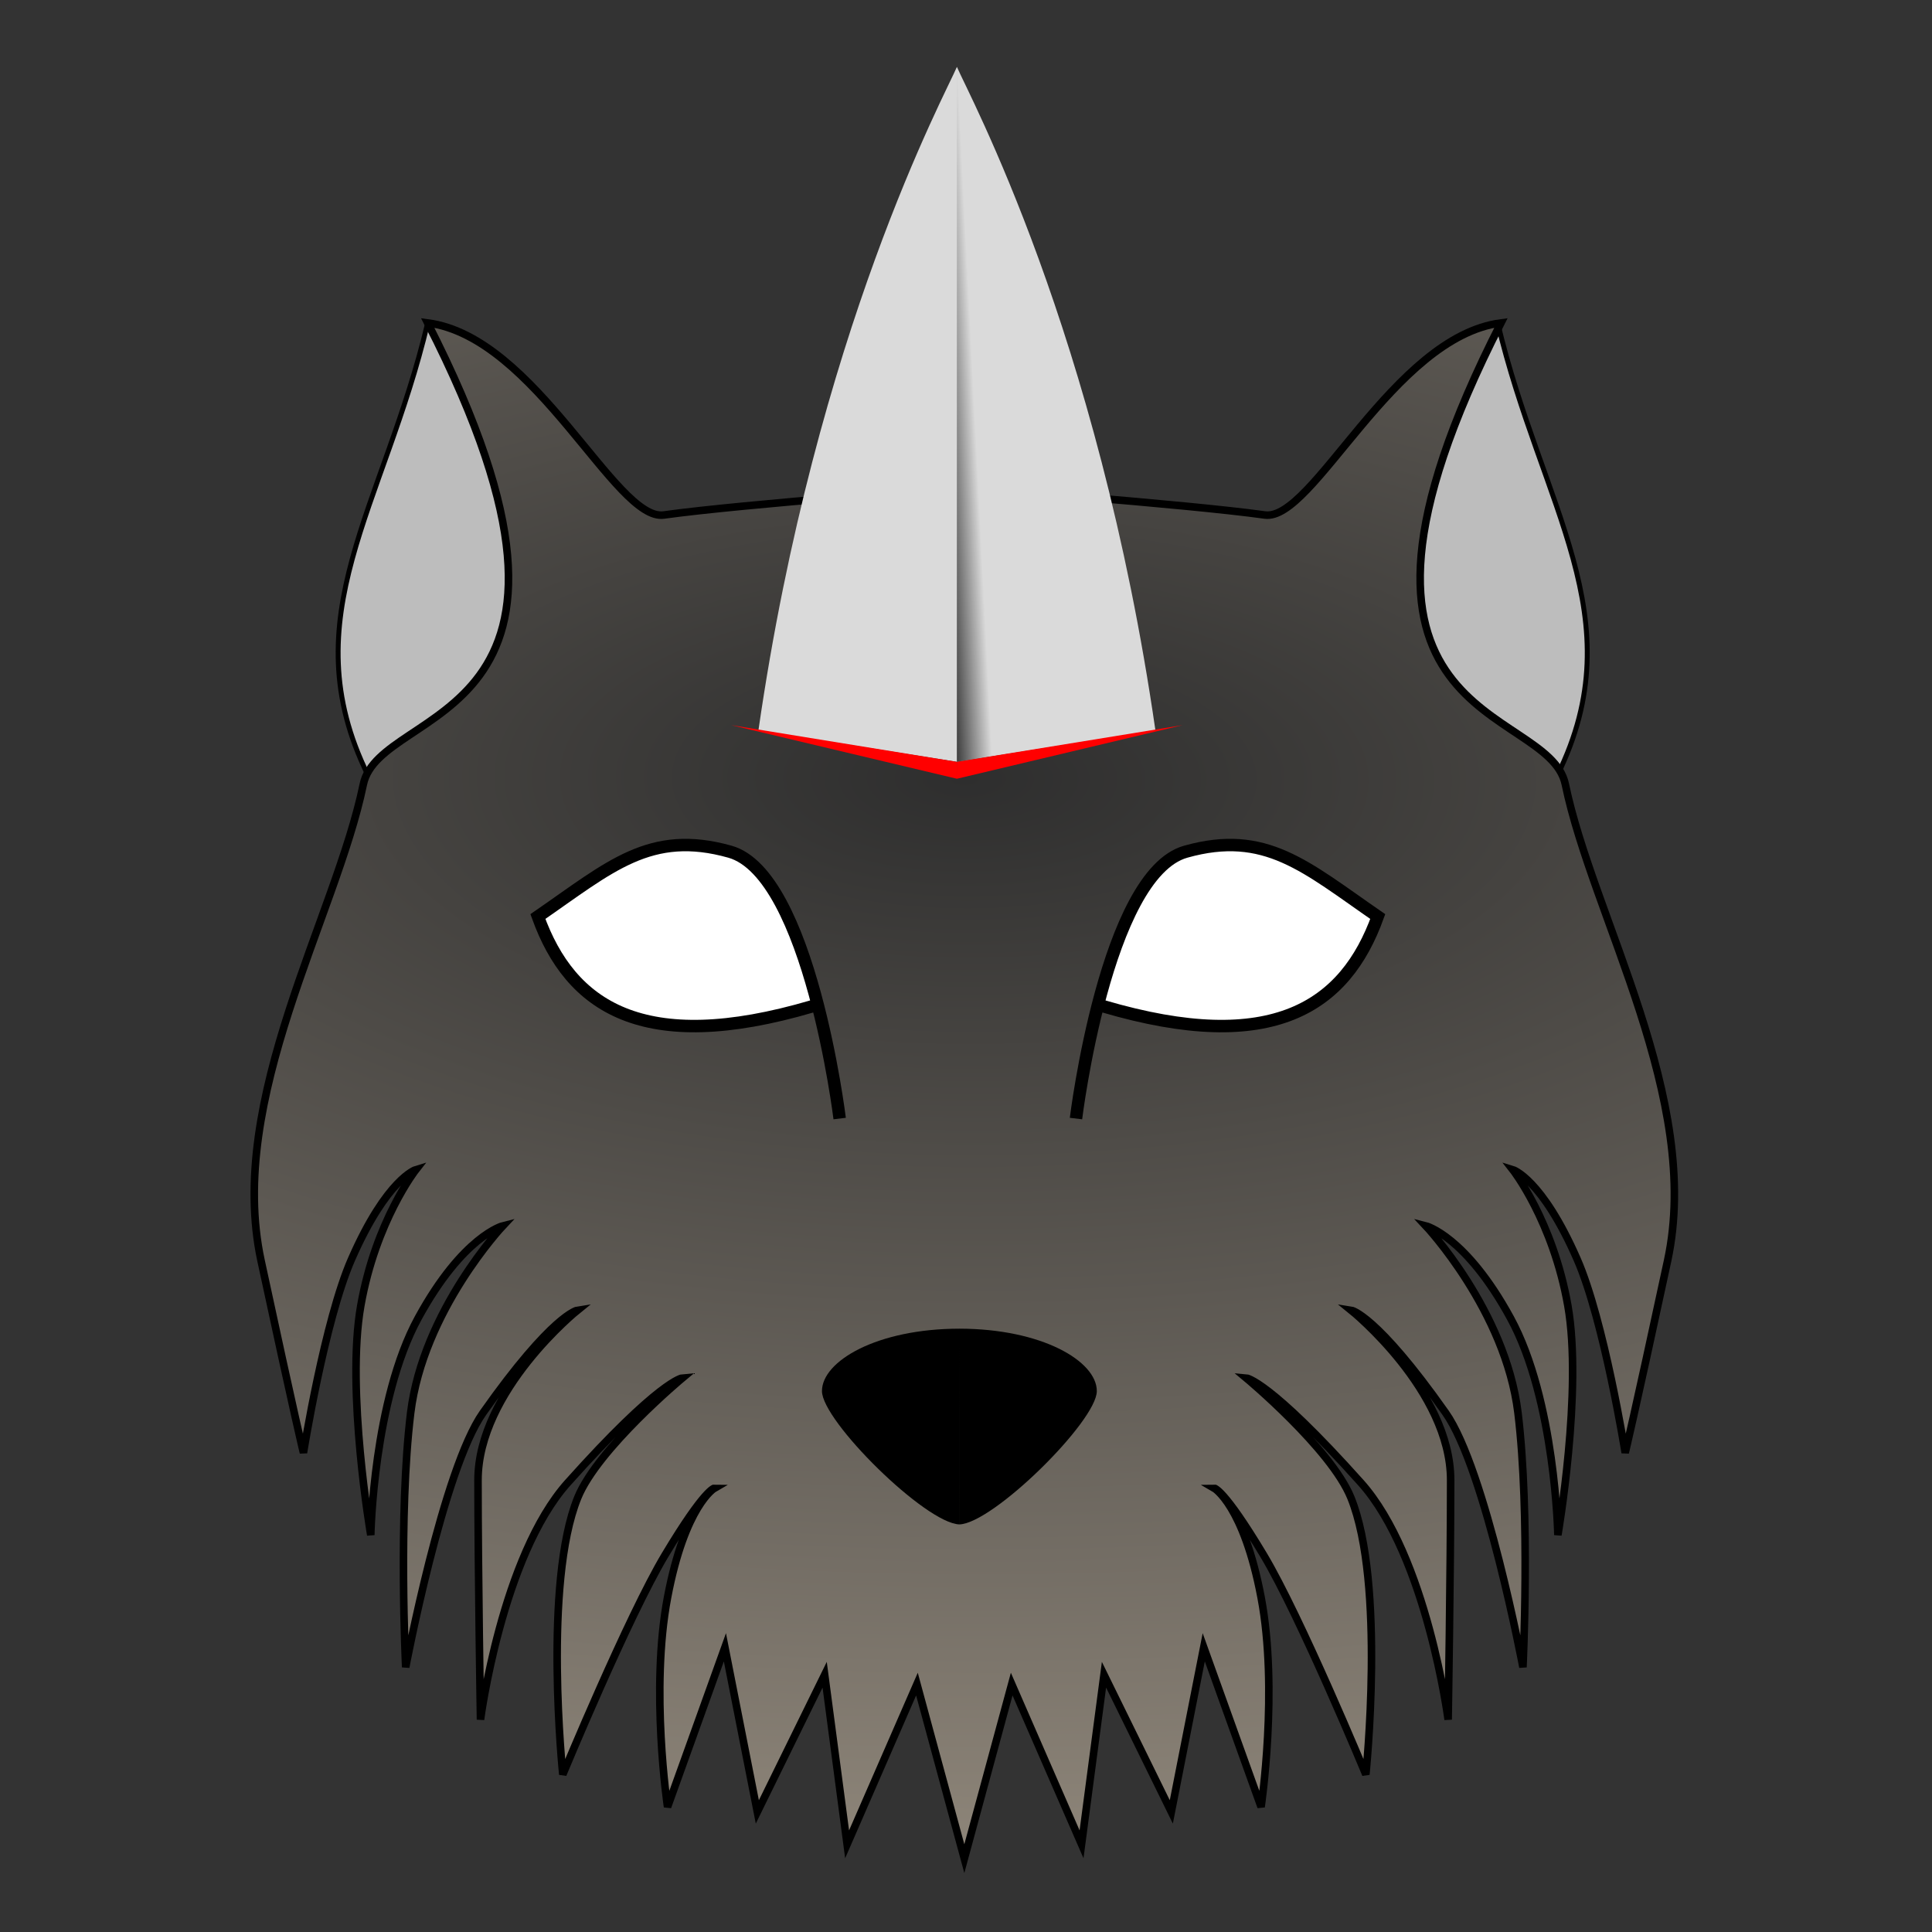 <?xml version="1.0" encoding="UTF-8" standalone="no"?>
<!-- Created with Inkscape (http://www.inkscape.org/) -->

<svg
   xmlns:dc="http://purl.org/dc/elements/1.1/"
   xmlns:cc="http://creativecommons.org/ns#"
   xmlns:rdf="http://www.w3.org/1999/02/22-rdf-syntax-ns#"
   xmlns:svg="http://www.w3.org/2000/svg"
   xmlns="http://www.w3.org/2000/svg"
   xmlns:xlink="http://www.w3.org/1999/xlink"
   xmlns:sodipodi="http://sodipodi.sourceforge.net/DTD/sodipodi-0.dtd"
   xmlns:inkscape="http://www.inkscape.org/namespaces/inkscape"
   width="128px"
   height="128px"
   viewBox="0 0 128 128"
   version="1.1"
   id="SVGRoot"
   inkscape:version="0.92.2 2405546, 2018-03-11"
   sodipodi:docname="logo.svg"
   inkscape:export-filename="/home/valczir/dev/vidar/src/github.com/nelsam/vidar/asset/logo.png"
   inkscape:export-xdpi="90"
   inkscape:export-ydpi="90">
  <rect x="0" y="0" width="128" height="128" fill="#333333" stroke="none"/>
  <sodipodi:namedview
     id="base"
     pagecolor="#ffffff"
     bordercolor="#666666"
     borderopacity="1.0"
     inkscape:pageopacity="0.0"
     inkscape:pageshadow="2"
     inkscape:zoom="7.9999996"
     inkscape:cx="99.152109"
     inkscape:cy="66.72255"
     inkscape:document-units="px"
     inkscape:current-layer="layer2"
     showgrid="false"
     inkscape:window-width="3440"
     inkscape:window-height="1417"
     inkscape:window-x="0"
     inkscape:window-y="0"
     inkscape:window-maximized="1"
     inkscape:grid-bbox="true" />
  <defs
     id="defs4518">
    <inkscape:path-effect
       effect="mirror_symmetry"
       start_point="63.398,4.301"
       end_point="63.398,50.474"
       center_point="63.398,27.387"
       id="path-effect850"
       is_visible="true"
       mode="free"
       discard_orig_path="false"
       fuse_paths="true"
       oposite_fuse="false" />
    <inkscape:path-effect
       effect="mirror_symmetry"
       start_point="63.78,21.569"
       end_point="63.78,51.314"
       center_point="63.78,36.441"
       id="path-effect866"
       is_visible="true"
       mode="free"
       discard_orig_path="false"
       fuse_paths="false"
       oposite_fuse="false" />
    <inkscape:path-effect
       effect="mirror_symmetry"
       start_point="63.396,48.041"
       end_point="63.396,51.593"
       center_point="63.396,49.817"
       id="path-effect862"
       is_visible="true"
       mode="free"
       discard_orig_path="false"
       fuse_paths="false"
       oposite_fuse="false" />
    <linearGradient
       inkscape:collect="always"
       id="linearGradient5249-5">
      <stop
         style="stop-color:#2e2e2e;stop-opacity:1"
         offset="0"
         id="stop5245" />
      <stop
         style="stop-color:#e3d3bc;stop-opacity:1"
         offset="1"
         id="stop5247" />
    </linearGradient>
    <linearGradient
       inkscape:collect="always"
       id="linearGradient5172">
      <stop
         style="stop-color:#000000;stop-opacity:1;"
         offset="0"
         id="stop5168" />
      <stop
         style="stop-color:#000000;stop-opacity:0"
         offset="1"
         id="stop5170" />
    </linearGradient>
    <inkscape:path-effect
       effect="mirror_symmetry"
       start_point="63.998,40.077"
       end_point="63.998,41.81"
       center_point="63.998,40.944"
       id="path-effect5164"
       is_visible="true"
       mode="free"
       discard_orig_path="false"
       fuse_paths="false"
       oposite_fuse="false" />
    <inkscape:path-effect
       effect="mirror_symmetry"
       start_point="63.86,4.559"
       end_point="63.396,50.23"
       center_point="63.628,27.394"
       id="path-effect5133"
       is_visible="true"
       mode="free"
       discard_orig_path="false"
       fuse_paths="true"
       oposite_fuse="false" />
    <inkscape:path-effect
       effect="mirror_symmetry"
       start_point="63.458,56.452"
       end_point="63.458,74.574"
       center_point="63.458,65.513"
       id="path-effect5131"
       is_visible="true"
       mode="free"
       discard_orig_path="false"
       fuse_paths="false"
       oposite_fuse="false" />
    <inkscape:path-effect
       effect="mirror_symmetry"
       start_point="63.562,87.243"
       end_point="63.562,101.291"
       center_point="63.562,94.267"
       id="path-effect5129"
       is_visible="true"
       mode="free"
       discard_orig_path="false"
       fuse_paths="false"
       oposite_fuse="false" />
    <inkscape:path-effect
       effect="mirror_symmetry"
       start_point="63.892,10.656"
       end_point="63.892,122.851"
       center_point="63.892,66.754"
       id="path-effect5127"
       is_visible="true"
       mode="free"
       discard_orig_path="false"
       fuse_paths="true"
       oposite_fuse="false" />
    <linearGradient
       inkscape:collect="always"
       xlink:href="#linearGradient5172"
       id="linearGradient5176"
       gradientUnits="userSpaceOnUse"
       x1="53.061"
       y1="21.509"
       x2="55.532"
       y2="21.384"
       gradientTransform="matrix(1.322,0,0,1.322,-8.812,-0.497)" />
    <radialGradient
       inkscape:collect="always"
       xlink:href="#linearGradient5249-5"
       id="radialGradient5251"
       cx="57.141"
       cy="54.564"
       fx="57.141"
       fy="54.564"
       r="36.041"
       gradientTransform="matrix(-0.02,3.741,-8.452,-0.044,526.208,-159.76)"
       gradientUnits="userSpaceOnUse" />
  </defs>
  <g
     id="layer1"
     inkscape:groupmode="layer"
     inkscape:label="Base shape"
     style="display:inline">
    <path
       style="fill:#bdbdbd;fill-opacity:1;fill-rule:evenodd;stroke:#000000;stroke-width:0.325;stroke-linecap:butt;stroke-linejoin:bevel;stroke-miterlimit:4;stroke-dasharray:none;stroke-opacity:1"
       d="M 28.335,21.394 C 25.447,33.581 19.225,40.897 24.38,51.36 l 16.793,-7.243 z m 70.892,0 c 2.887,12.187 9.11,19.504 3.955,29.966 L 86.389,44.116 Z"
       id="path864"
       inkscape:connector-curvature="0"
       sodipodi:nodetypes="cccc"
       inkscape:path-effect="#path-effect866"
       inkscape:original-d="M 28.334628,21.393615 C 25.447291,33.580654 19.224549,40.897212 24.37954,51.35982 l 16.792537,-7.243489 z" />
    <path
       style="fill:url(#radialGradient5251);fill-opacity:1;fill-rule:evenodd;stroke:#000000;stroke-width:0.5;stroke-linecap:butt;stroke-linejoin:miter;stroke-miterlimit:4;stroke-dasharray:none;stroke-opacity:1"
       d="m 63.892,32.302 c -8.6e-5,6e-6 -14.72,1.092 -19.911,1.818 -3.198,0.447 -8.474,-11.791 -15.646,-12.726 13.73,26.907 -3.147,25.164 -4.264,30.571 -1.815,8.778 -9.088,20.82 -6.775,31.56 2.313,10.74 2.809,12.723 2.809,12.723 0,0 1.398,-8.747 3.184,-12.823 2.351,-5.362 4.269,-5.935 4.269,-5.935 0,0 -2.662,3.391 -3.654,9.009 -0.991,5.618 0.661,15.202 0.661,15.202 0,0 0.165,-8.923 3.139,-14.376 2.974,-5.453 5.618,-6.114 5.618,-6.114 0,0 -5.288,5.618 -6.114,12.393 -0.826,6.775 -0.33,16.854 -0.33,16.854 0,0 2.476,-13.099 5.122,-16.854 4.62,-6.556 6.265,-6.801 6.265,-6.801 0,0 -6.596,5.314 -6.596,11.263 0,5.948 0.165,15.863 0.165,15.863 0,0 1.41,-10.809 5.783,-15.697 6.107,-6.826 7.601,-6.94 7.601,-6.94 0,0 -5.616,4.677 -6.94,7.931 -2.307,5.671 -0.991,18.341 -0.991,18.341 0,0 4.336,-10.468 6.775,-14.541 2.665,-4.452 3.278,-4.43 3.278,-4.43 0,0 -1.956,1.125 -3.113,7.239 -1.157,6.114 0,13.88 0,13.88 l 3.8,-10.575 2.148,10.906 4.461,-9.088 1.487,11.236 4.627,-10.616 3.139,11.566 3.139,-11.566 4.627,10.616 1.487,-11.236 4.461,9.088 2.148,-10.906 3.8,10.575 c 0,0 1.157,-7.766 0,-13.88 -1.157,-6.114 -3.113,-7.239 -3.113,-7.239 0,0 0.612,-0.022 3.278,4.43 2.438,4.072 6.775,14.541 6.775,14.541 0,0 1.316,-12.67 -0.991,-18.341 -1.324,-3.254 -6.94,-7.931 -6.94,-7.931 0,0 1.494,0.113 7.601,6.94 4.374,4.889 5.783,15.697 5.783,15.697 0,0 0.165,-9.914 0.165,-15.863 0,-5.948 -6.596,-11.263 -6.596,-11.263 0,0 1.645,0.245 6.265,6.801 2.646,3.755 5.122,16.854 5.122,16.854 0,0 0.496,-10.079 -0.33,-16.854 -0.826,-6.775 -6.114,-12.393 -6.114,-12.393 0,0 2.644,0.661 5.618,6.114 2.974,5.453 3.139,14.376 3.139,14.376 0,0 1.652,-9.584 0.661,-15.202 -0.991,-5.618 -3.654,-9.009 -3.654,-9.009 0,0 1.919,0.573 4.269,5.935 1.787,4.076 3.184,12.823 3.184,12.823 0,0 0.496,-1.983 2.809,-12.723 2.313,-10.74 -4.96,-22.783 -6.775,-31.56 -1.118,-5.408 -17.994,-3.664 -4.264,-30.571 -7.172,0.935 -12.448,13.173 -15.646,12.726 -5.191,-0.726 -19.911,-1.818 -19.911,-1.818 z"
       id="path5077"
       inkscape:connector-curvature="0"
       inkscape:path-effect="#path-effect5127"
       inkscape:original-d="m 63.891986,32.301982 c 0,0 -14.719971,1.092004 -19.910904,1.817593 -3.198094,0.44703 -8.474183,-11.790706 -15.646454,-12.72596 13.730047,26.906965 -3.146502,25.16357 -4.26445,30.571418 -1.814547,8.777501 -9.087964,20.8197 -6.774664,31.560021 2.3133,10.740322 2.809007,12.723151 2.809007,12.723151 0,0 1.397595,-8.746801 3.184436,-12.823088 2.350548,-5.362265 4.269498,-5.935318 4.269498,-5.935318 0,0 -2.662098,3.391484 -3.653513,9.009498 -0.991414,5.618015 0.660943,15.201683 0.660943,15.201683 0,0 0.165236,-8.922726 3.139479,-14.375504 2.974243,-5.452779 5.618014,-6.113722 5.618014,-6.113722 0,0 -5.287543,5.618015 -6.113721,12.392679 -0.826179,6.774667 -0.330472,16.854047 -0.330472,16.854047 0,0 2.476017,-13.098752 5.122307,-16.854047 4.620016,-6.556168 6.265496,-6.801295 6.265496,-6.801295 0,0 -6.595967,5.314174 -6.595967,11.262662 0,5.94848 0.165236,15.86263 0.165236,15.86263 0,0 1.409607,-10.80858 5.78325,-15.6974 6.107137,-6.826498 7.600843,-6.939897 7.600843,-6.939897 0,0 -5.615968,4.67738 -6.9399,7.931317 -2.307447,5.6712 -0.991415,18.34116 -0.991415,18.34116 0,0 4.336222,-10.46827 6.774665,-14.54074 2.665412,-4.45154 3.277789,-4.42958 3.277789,-4.42958 0,0 -1.955904,1.12486 -3.112554,7.23859 -1.15665,6.11372 0,13.8798 0,13.8798 l 3.800422,-10.57509 2.148064,10.90556 4.461365,-9.08797 1.487121,11.23603 4.6266,-10.61639 3.139479,11.5665"
       sodipodi:nodetypes="cscsscscscscscscscscscscsccccccc" />
  </g>
  <g
     inkscape:groupmode="layer"
     id="layer2"
     inkscape:label="details"
     style="display:inline">
    <path
       style="display:inline;fill:#000000;fill-opacity:1;fill-rule:evenodd;stroke:none;stroke-width:1.322px;stroke-linecap:butt;stroke-linejoin:miter;stroke-opacity:1"
       d="m 63.562,88.028 c -5.467,0.005 -9.105,2.152 -9.105,4.135 0,1.983 6.861,8.765 9.106,8.833 M 63.562,88.028 c 5.467,0.005 9.105,2.152 9.105,4.135 0,1.983 -6.861,8.765 -9.106,8.833"
       id="path5079"
       inkscape:connector-curvature="0"
       inkscape:path-effect="#path-effect5129"
       inkscape:original-d="m 63.561514,88.027728 c -5.467282,0.0049 -9.105075,2.152216 -9.105075,4.135045 0,1.982828 6.861079,8.764577 9.105936,8.833027"
       sodipodi:nodetypes="csc" />
    <path
       style="display:inline;fill:#ffffff;fill-opacity:1;fill-rule:evenodd;stroke:#000000;stroke-width:0.824;stroke-linecap:butt;stroke-linejoin:miter;stroke-miterlimit:4;stroke-dasharray:none;stroke-opacity:1"
       d="m 55.63,74.107 c 0,0 -1.983,-16.193 -7.27,-17.68 -5.288,-1.487 -7.931,0.991 -12.723,4.296 2.148,5.948 6.94,9.253 18.176,5.948 m 17.474,7.436 c 0,0 1.983,-16.193 7.27,-17.68 5.288,-1.487 7.931,0.991 12.723,4.296 -2.148,5.948 -6.94,9.253 -18.176,5.948"
       id="path5081"
       inkscape:connector-curvature="0"
       inkscape:path-effect="#path-effect5131"
       inkscape:original-d="m 55.6302,74.106619 c 0,0 -1.982829,-16.193101 -7.270372,-17.680222 -5.287543,-1.487121 -7.931314,0.991414 -12.72315,4.296129 2.148065,5.948485 6.9399,9.2532 18.175929,5.948485" />
    <path
       style="fill:#dadada;fill-opacity:1;fill-rule:evenodd;stroke:none;stroke-width:1px;stroke-linecap:butt;stroke-linejoin:miter;stroke-opacity:1"
       d="M 63.398,50.474 50.246,48.401 C 54.062,21.973 62.665,6.186 63.398,4.43 64.131,6.186 72.734,21.973 76.551,48.401 Z m 3.95e-4,-46.177 c -1.32e-4,-1.319e-4 -2.64e-4,-2.634e-4 -3.95e-4,-3.945e-4 -1.31e-4,1.311e-4 -2.63e-4,2.626e-4 -3.95e-4,3.945e-4"
       id="path848"
       inkscape:connector-curvature="0"
       inkscape:path-effect="#path-effect850"
       inkscape:original-d="M 63.398282,50.474065 50.245712,48.400654 C 54.402436,19.618868 64.235748,3.4587343 63.397887,4.2965948"
       sodipodi:nodetypes="ccc" />
    <path
       style="display:inline;fill:url(#linearGradient5176);fill-opacity:1;fill-rule:evenodd;stroke:none;stroke-width:1.322px;stroke-linecap:butt;stroke-linejoin:miter;stroke-opacity:1"
       d="M 63.396,4.625 63.394,50.474 75.128,48.578 Z"
       id="path5166"
       inkscape:connector-curvature="0" />
    <path
       style="display:inline;fill:#ff0000;fill-opacity:1;fill-rule:evenodd;stroke:none;stroke-width:1.324;stroke-linecap:butt;stroke-linejoin:miter;stroke-miterlimit:4;stroke-dasharray:none;stroke-opacity:1"
       d="m 63.394,50.474 -14.952,-2.433 14.954,3.553 m 0.002,-1.119 14.952,-2.433 -14.954,3.553"
       id="path860"
       inkscape:connector-curvature="0"
       inkscape:path-effect="#path-effect862"
       inkscape:original-d="M 63.394296,50.474065 48.442449,48.040679 63.396282,51.593247" />
  </g>
</svg>
